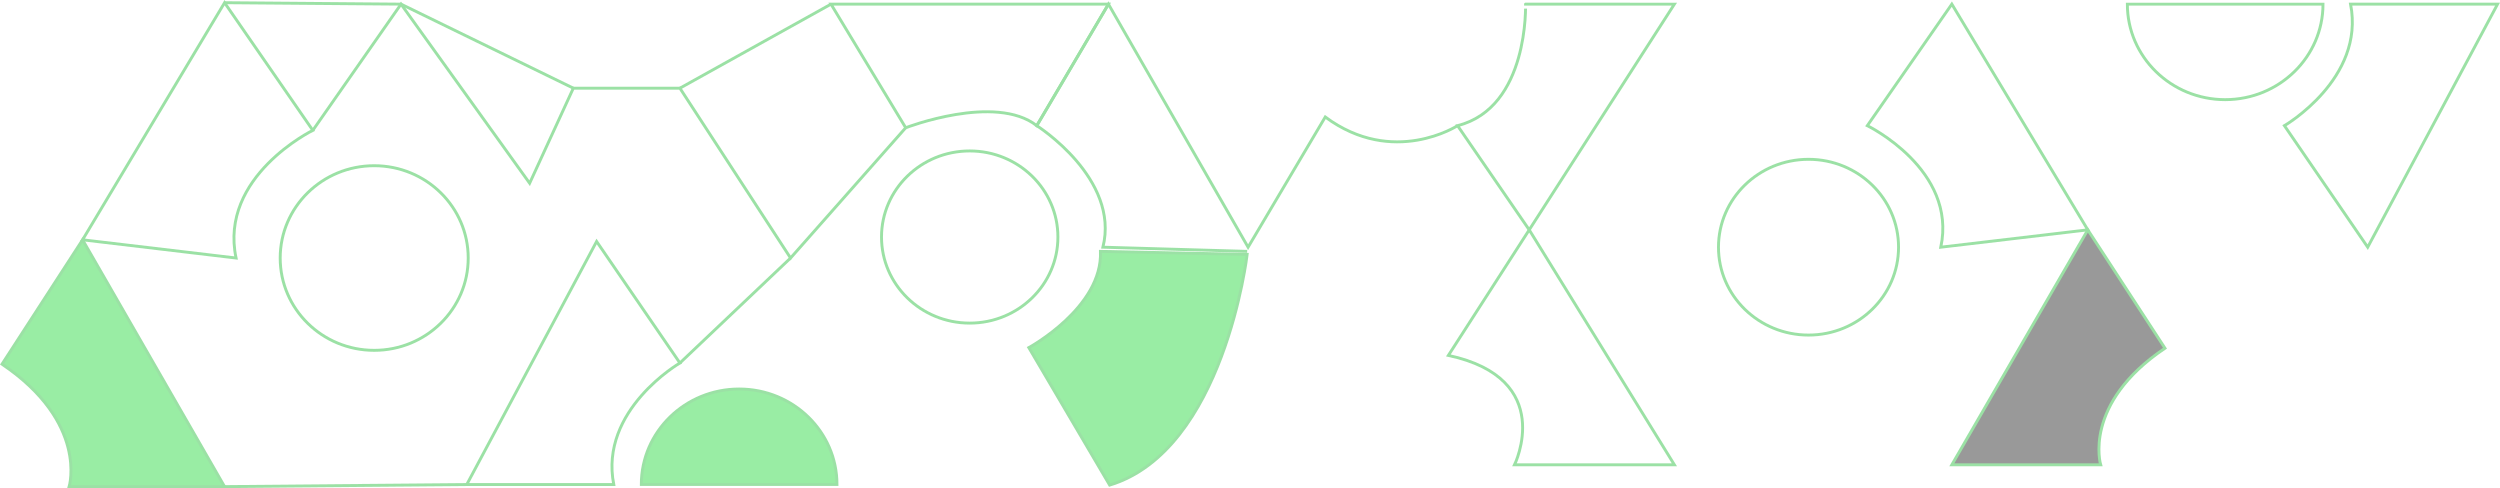 <svg xmlns="http://www.w3.org/2000/svg" width="2563.841" height="500.532" viewBox="0 0 2563.841 500.532">
  <g id="Group_111" data-name="Group 111" transform="translate(-31.941 -24.816)" opacity="0.4">
    <path id="Path_93" data-name="Path 93" d="M252.589,27.785,119.423,277.049,34,152.417s82.913-48.128,67.838-124.632Z" transform="translate(2340.692 1.271)" fill="none" stroke="#06b41d" stroke-miterlimit="10" stroke-width="3"/>
    <path id="Path_94" data-name="Path 94" d="M57.75,27.79c0,54.073,44.924,97.919,100.325,97.919S258.4,81.863,258.4,27.79Z" transform="translate(2155.865 1.303)" fill="none" stroke="#06b41d" stroke-miterlimit="10" stroke-width="3"/>
    <path id="Path_95" data-name="Path 95" d="M231.885,300.186s-18.844-62.533,65.953-119.548L218.694,59.25,79.25,300.186Z" transform="translate(1954.368 201.289)" stroke="#06b41d" stroke-miterlimit="10" stroke-width="3"/>
    <path id="Path_96" data-name="Path 96" d="M176.432,27.785,89.75,152.417s92.335,44.928,75.375,124.632l150.751-17.781Z" transform="translate(1857.187 1.271)" fill="none" stroke="#06b41d" stroke-miterlimit="10" stroke-width="3"/>
    <ellipse id="Ellipse_6" data-name="Ellipse 6" cx="92.335" cy="90.121" rx="92.335" ry="90.121" transform="translate(1794.301 188.197)" fill="none" stroke="#06b41d" stroke-miterlimit="10" stroke-width="3"/>
    <path id="Path_97" data-name="Path 97" d="M213.838,300.186S257.179,211.9,146,187.994L228.913,59.25,377.779,300.186Z" transform="translate(1371.297 201.289)" fill="none" stroke="#06b41d" stroke-miterlimit="10" stroke-width="3"/>
    <path id="Path_98" data-name="Path 98" d="M368.357,27.822l-152.635-.037S219.491,133.848,146,152.417l73.491,106.85Z" transform="translate(1380.719 1.271)" fill="none" stroke="#06b41d" stroke-miterlimit="10" stroke-width="3"/>
    <path id="Path_99" data-name="Path 99" d="M391.262,281.338l-147.924-4.289C260.923,206.541,175.5,152.417,175.5,152.417L248.991,27.785,387.252,268.427l2.058,3.583,2.894,5.039L471.348,143.53c69.722,51.623,135.676,8.887,135.676,8.887" transform="translate(919.695 1.271)" fill="none" stroke="#06b41d" stroke-miterlimit="10" stroke-width="3"/>
    <path id="Path_100" data-name="Path 100" d="M287.038,301.957l-82.913-141s75.79-41.117,73.491-98.707L428.05,65.318S404.5,266.4,287.038,301.957Z" transform="translate(882.907 220.359)" fill="#00d11c" stroke="#06b41d" stroke-miterlimit="10" stroke-width="3"/>
    <path id="Path_101" data-name="Path 101" d="M223,27.785l76.634,126.78s91.7-35.43,134.417-2.148L507.542,27.785Z" transform="translate(661.144 1.271)" fill="none" stroke="#06b41d" stroke-miterlimit="10" stroke-width="3"/>
    <ellipse id="Ellipse_7" data-name="Ellipse 7" cx="90.45" cy="88.282" rx="90.45" ry="88.282" transform="translate(935.964 179.614)" fill="none" stroke="#06b41d" stroke-miterlimit="10" stroke-width="3"/>
    <path id="Path_102" data-name="Path 102" d="M281.305,310.134,414.471,60.87,499.894,185.5s-82.913,48.128-67.838,124.632Z" transform="translate(229.316 211.587)" fill="none" stroke="#06b41d" stroke-miterlimit="10" stroke-width="3"/>
    <path id="Path_103" data-name="Path 103" d="M460.584,179.356c0-54.073-44.924-97.919-100.325-97.919s-100.324,43.847-100.324,97.919Z" transform="translate(429.703 342.328)" fill="#00d11c" stroke="#06b41d" stroke-miterlimit="10" stroke-width="3"/>
    <path id="Path_104" data-name="Path 104" d="M412.121,313.735s19.673-65.689-68.863-125.581L425.892,60.638l145.6,253.1Z" transform="translate(-309.258 210.112)" fill="#00d11c" stroke="#06b41d" stroke-miterlimit="10" stroke-width="3"/>
    <path id="Path_105" data-name="Path 105" d="M476.854,27.585l90.5,130.922s-96.405,47.2-78.7,130.922L331.251,270.75Z" transform="translate(-214.617 0)" fill="none" stroke="#06b41d" stroke-miterlimit="10" stroke-width="3"/>
    <ellipse id="Ellipse_8" data-name="Ellipse 8" cx="96.409" cy="94.67" rx="96.409" ry="94.67" transform="translate(319.292 194.758)" fill="none" stroke="#06b41d" stroke-miterlimit="10" stroke-width="3"/>
    <path id="Path_106" data-name="Path 106" d="M858.619,154.561,740.531,288.156,627.053,113.97H517.759l-44.811,97.478L341.041,27.785l-90.458,129.45" transform="translate(102.157 1.272)" fill="none" stroke="#06b41d" stroke-miterlimit="10" stroke-width="3"/>
    <line id="Line_4" data-name="Line 4" x1="113.478" y2="107.663" transform="translate(729.21 289.428)" fill="none" stroke="#06b41d" stroke-miterlimit="10" stroke-width="3"/>
    <line id="Line_5" data-name="Line 5" x1="248.388" y2="2.127" transform="translate(262.234 521.721)" fill="none" stroke="#06b41d" stroke-miterlimit="10" stroke-width="3"/>
    <line id="Line_6" data-name="Line 6" x1="154.934" y2="86.185" transform="translate(729.21 29.057)" fill="none" stroke="#06b41d" stroke-miterlimit="10" stroke-width="3"/>
    <path id="Path_107" data-name="Path 107" d="M653.487,115.241,476.769,29.056,295.8,27.585" transform="translate(-33.571 0.001)" fill="none" stroke="#06b41d" stroke-miterlimit="10" stroke-width="3"/>
  </g>
</svg>
